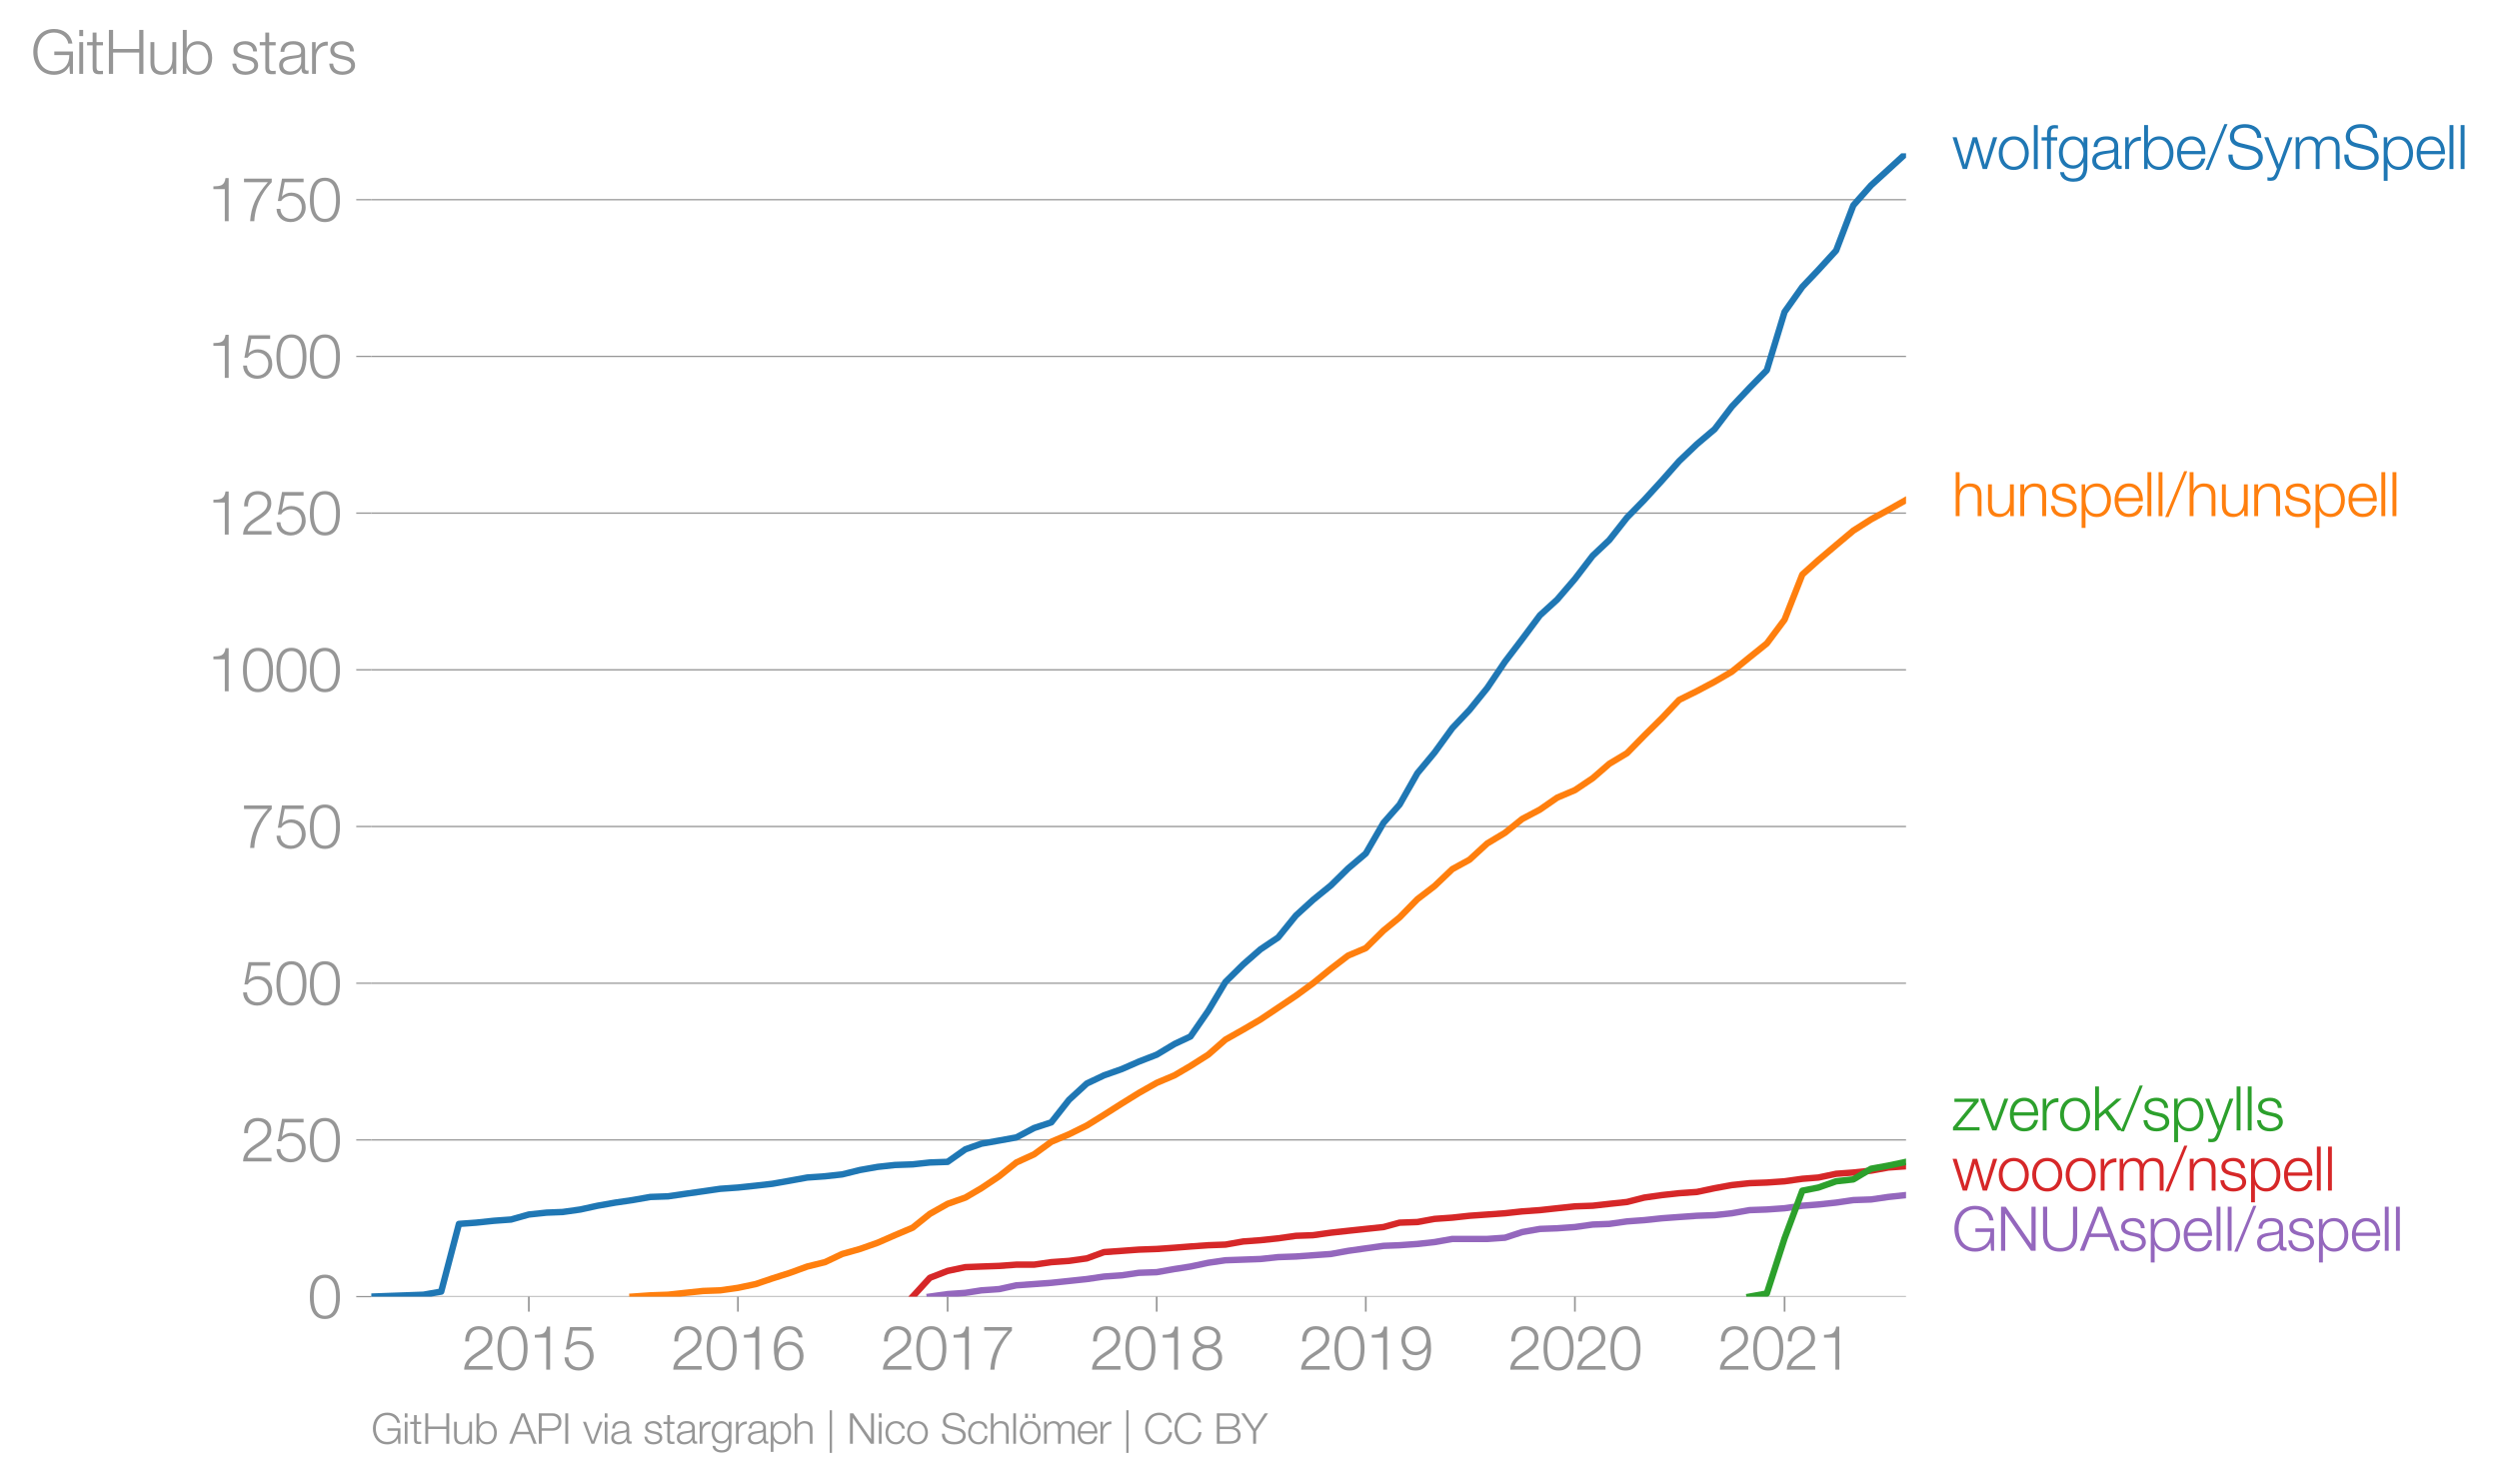<svg height="460.432" viewBox="0 0 581.495 345.324" width="775.327" xmlns="http://www.w3.org/2000/svg" xmlns:xlink="http://www.w3.org/1999/xlink"><defs><style>*{stroke-linecap:butt;stroke-linejoin:round}</style></defs><g id="figure_1"><path d="M0 345.324h581.495V0H0z" style="fill:none" id="patch_1"/><g id="axes_1"><path d="M86.396 301.797h357.12V35.685H86.396z" style="fill:none" id="patch_2"/><g id="matplotlib.axis_1"><g id="xtick_1"><g id="line2d_1"><defs><path d="M0 0v3.5" id="mabd21b6b33" style="stroke:#969696;stroke-width:.4"/></defs><use style="fill:#969696;stroke:#969696;stroke-width:.4" x="123.055" xlink:href="#mabd21b6b33" y="301.797"/></g><g style="fill:#969696" transform="matrix(.14 0 0 -.14 107.488 318.794)" id="text_1"><defs><path d="M3181 371H691c109 602 909 999 1344 1293 583 378 1127 845 1127 1594 0 832-608 1260-1389 1260-973 0-1453-665-1434-1587h403c-12 659 276 1248 1012 1248 544 0 1004-333 1004-915 0-358-128-595-371-845C1626 1658 262 1331 230 0h2951v371z" id="HelveticaNeue-Light-32" transform="scale(.016)"/><path d="M1779 4179c1024 0 1159-1190 1159-1965 0-780-135-1971-1159-1971S621 1434 621 2214c0 775 134 1965 1158 1965zm0 339C474 4518 218 3258 218 2208 218 1165 474-96 1779-96c1306 0 1562 1261 1562 2310 0 1044-256 2304-1562 2304z" id="HelveticaNeue-Light-30" transform="scale(.016)"/><path d="M621 3328h1184V0h403v4480h-326c-122-826-557-838-1261-864v-288z" id="HelveticaNeue-Light-31" transform="scale(.016)"/><path d="M230 1280C250 429 870-96 1702-96c858 0 1556 640 1556 1517 0 902-583 1549-1504 1549-346 0-724-154-948-416l-12 12 288 1485h1958v371H800L365 2099h345c218 339 602 531 999 531 665 0 1145-505 1145-1164 0-653-428-1223-1120-1223-614 0-1081 416-1100 1037H230z" id="HelveticaNeue-Light-35" transform="scale(.016)"/></defs><use xlink:href="#HelveticaNeue-Light-32"/><use x="55.6" xlink:href="#HelveticaNeue-Light-30"/><use x="111.2" xlink:href="#HelveticaNeue-Light-31"/><use x="166.8" xlink:href="#HelveticaNeue-Light-35"/></g></g><g id="xtick_2"><use style="fill:#969696;stroke:#969696;stroke-width:.4" x="171.71" xlink:href="#mabd21b6b33" y="301.797" id="line2d_2"/><g style="fill:#969696" transform="matrix(.14 0 0 -.14 156.144 318.794)" id="text_2"><defs><path d="M1856 2579c685 0 1082-531 1082-1184 0-621-436-1152-1076-1152-780 0-1120 519-1120 1152 0 659 410 1184 1114 1184zm1376 768c-96 781-589 1171-1376 1171-1466 0-1600-1702-1600-2233C256 538 736-96 1824-96c883 0 1517 646 1517 1517 0 877-583 1497-1479 1497-505 0-979-300-1190-742h-13c0 813 192 2003 1235 2003 519 0 864-339 935-832h403z" id="HelveticaNeue-Light-36" transform="scale(.016)"/></defs><use xlink:href="#HelveticaNeue-Light-32"/><use x="55.6" xlink:href="#HelveticaNeue-Light-30"/><use x="111.2" xlink:href="#HelveticaNeue-Light-31"/><use x="166.8" xlink:href="#HelveticaNeue-Light-36"/></g></g><g id="xtick_3"><use style="fill:#969696;stroke:#969696;stroke-width:.4" x="220.5" xlink:href="#mabd21b6b33" y="301.797" id="line2d_3"/><g style="fill:#969696" transform="matrix(.14 0 0 -.14 204.933 318.794)" id="text_3"><defs><path d="M326 4051h2477C1562 2637 1069 1517 960 0h435c103 2086 1255 3469 1811 4051v371H326v-371z" id="HelveticaNeue-Light-37" transform="scale(.016)"/></defs><use xlink:href="#HelveticaNeue-Light-32"/><use x="55.6" xlink:href="#HelveticaNeue-Light-30"/><use x="111.2" xlink:href="#HelveticaNeue-Light-31"/><use x="166.8" xlink:href="#HelveticaNeue-Light-37"/></g></g><g id="xtick_4"><use style="fill:#969696;stroke:#969696;stroke-width:.4" x="269.155" xlink:href="#mabd21b6b33" y="301.797" id="line2d_4"/><g style="fill:#969696" transform="matrix(.14 0 0 -.14 253.59 318.794)" id="text_4"><defs><path d="M1779 243c-627 0-1139 339-1139 1011 0 660 525 986 1139 973 602 13 1139-326 1139-973 0-684-512-1011-1139-1011zm1357 3155c0 768-698 1120-1363 1120-659 0-1357-352-1357-1120 0-492 262-844 730-985v-13c-551-102-896-563-909-1146C237 352 941-96 1779-96c839 0 1543 448 1543 1350 0 602-340 1031-916 1146v13c455 134 730 499 730 985zm-1357-832c-473-12-960 231-960 832 0 512 467 781 960 781 538 0 954-269 954-781 0-576-461-844-954-832z" id="HelveticaNeue-Light-38" transform="scale(.016)"/></defs><use xlink:href="#HelveticaNeue-Light-32"/><use x="55.6" xlink:href="#HelveticaNeue-Light-30"/><use x="111.2" xlink:href="#HelveticaNeue-Light-31"/><use x="166.8" xlink:href="#HelveticaNeue-Light-38"/></g></g><g id="xtick_5"><use style="fill:#969696;stroke:#969696;stroke-width:.4" x="317.811" xlink:href="#mabd21b6b33" y="301.797" id="line2d_5"/><g style="fill:#969696" transform="matrix(.14 0 0 -.14 302.245 318.794)" id="text_5"><defs><path d="M1702 1843c-684 0-1081 531-1081 1184 0 621 435 1152 1075 1152 781 0 1120-518 1120-1152 0-659-410-1184-1114-1184zM326 1075C422 294 915-96 1702-96c1466 0 1600 1702 1600 2234 0 1747-480 2380-1568 2380-883 0-1516-646-1516-1516 0-877 582-1498 1478-1498 506 0 979 301 1190 742h13c0-812-192-2003-1235-2003-518 0-864 339-934 832H326z" id="HelveticaNeue-Light-39" transform="scale(.016)"/></defs><use xlink:href="#HelveticaNeue-Light-32"/><use x="55.6" xlink:href="#HelveticaNeue-Light-30"/><use x="111.2" xlink:href="#HelveticaNeue-Light-31"/><use x="166.8" xlink:href="#HelveticaNeue-Light-39"/></g></g><g id="xtick_6"><use style="fill:#969696;stroke:#969696;stroke-width:.4" x="366.467" xlink:href="#mabd21b6b33" y="301.797" id="line2d_6"/><g style="fill:#969696" transform="matrix(.14 0 0 -.14 350.9 318.794)" id="text_6"><use xlink:href="#HelveticaNeue-Light-32"/><use x="55.6" xlink:href="#HelveticaNeue-Light-30"/><use x="111.2" xlink:href="#HelveticaNeue-Light-32"/><use x="166.8" xlink:href="#HelveticaNeue-Light-30"/></g></g><g id="xtick_7"><use style="fill:#969696;stroke:#969696;stroke-width:.4" x="415.256" xlink:href="#mabd21b6b33" y="301.797" id="line2d_7"/><g style="fill:#969696" transform="matrix(.14 0 0 -.14 399.69 318.794)" id="text_7"><use xlink:href="#HelveticaNeue-Light-32"/><use x="55.6" xlink:href="#HelveticaNeue-Light-30"/><use x="111.2" xlink:href="#HelveticaNeue-Light-32"/><use x="166.8" xlink:href="#HelveticaNeue-Light-31"/></g></g></g><g id="matplotlib.axis_2"><g id="ytick_1"><path clip-path="url(#p9444d46f3d)" d="M86.396 301.797h357.12" style="fill:none;stroke:#969696;stroke-linecap:square;stroke-width:.3" id="line2d_8"/><g id="line2d_9"><defs><path d="M0 0h-3.5" id="m51f6a189d1" style="stroke:#969696;stroke-width:.3"/></defs><use style="fill:#969696;stroke:#969696;stroke-width:.3" x="86.396" xlink:href="#m51f6a189d1" y="301.797"/></g><use xlink:href="#HelveticaNeue-Light-30" style="fill:#969696" transform="matrix(.14 0 0 -.14 71.613 306.795)" id="text_8"/></g><g id="ytick_2"><path clip-path="url(#p9444d46f3d)" d="M86.396 265.323h357.12" style="fill:none;stroke:#969696;stroke-linecap:square;stroke-width:.3" id="line2d_10"/><use style="fill:#969696;stroke:#969696;stroke-width:.3" x="86.396" xlink:href="#m51f6a189d1" y="265.323" id="line2d_11"/><g style="fill:#969696" transform="matrix(.14 0 0 -.14 56.047 270.322)" id="text_9"><use xlink:href="#HelveticaNeue-Light-32"/><use x="55.6" xlink:href="#HelveticaNeue-Light-35"/><use x="111.2" xlink:href="#HelveticaNeue-Light-30"/></g></g><g id="ytick_3"><path clip-path="url(#p9444d46f3d)" d="M86.396 228.85h357.12" style="fill:none;stroke:#969696;stroke-linecap:square;stroke-width:.3" id="line2d_12"/><use style="fill:#969696;stroke:#969696;stroke-width:.3" x="86.396" xlink:href="#m51f6a189d1" y="228.85" id="line2d_13"/><g style="fill:#969696" transform="matrix(.14 0 0 -.14 56.047 233.848)" id="text_10"><use xlink:href="#HelveticaNeue-Light-35"/><use x="55.6" xlink:href="#HelveticaNeue-Light-30"/><use x="111.2" xlink:href="#HelveticaNeue-Light-30"/></g></g><g id="ytick_4"><path clip-path="url(#p9444d46f3d)" d="M86.396 192.376h357.12" style="fill:none;stroke:#969696;stroke-linecap:square;stroke-width:.3" id="line2d_14"/><use style="fill:#969696;stroke:#969696;stroke-width:.3" x="86.396" xlink:href="#m51f6a189d1" y="192.376" id="line2d_15"/><g style="fill:#969696" transform="matrix(.14 0 0 -.14 56.047 197.374)" id="text_11"><use xlink:href="#HelveticaNeue-Light-37"/><use x="55.6" xlink:href="#HelveticaNeue-Light-35"/><use x="111.2" xlink:href="#HelveticaNeue-Light-30"/></g></g><g id="ytick_5"><path clip-path="url(#p9444d46f3d)" d="M86.396 155.902h357.12" style="fill:none;stroke:#969696;stroke-linecap:square;stroke-width:.3" id="line2d_16"/><use style="fill:#969696;stroke:#969696;stroke-width:.3" x="86.396" xlink:href="#m51f6a189d1" y="155.902" id="line2d_17"/><g style="fill:#969696" transform="matrix(.14 0 0 -.14 48.264 160.9)" id="text_12"><use xlink:href="#HelveticaNeue-Light-31"/><use x="55.6" xlink:href="#HelveticaNeue-Light-30"/><use x="111.2" xlink:href="#HelveticaNeue-Light-30"/><use x="166.8" xlink:href="#HelveticaNeue-Light-30"/></g></g><g id="ytick_6"><path clip-path="url(#p9444d46f3d)" d="M86.396 119.429h357.12" style="fill:none;stroke:#969696;stroke-linecap:square;stroke-width:.3" id="line2d_18"/><use style="fill:#969696;stroke:#969696;stroke-width:.3" x="86.396" xlink:href="#m51f6a189d1" y="119.429" id="line2d_19"/><g style="fill:#969696" transform="matrix(.14 0 0 -.14 48.264 124.427)" id="text_13"><use xlink:href="#HelveticaNeue-Light-31"/><use x="55.6" xlink:href="#HelveticaNeue-Light-32"/><use x="111.2" xlink:href="#HelveticaNeue-Light-35"/><use x="166.8" xlink:href="#HelveticaNeue-Light-30"/></g></g><g id="ytick_7"><path clip-path="url(#p9444d46f3d)" d="M86.396 82.955h357.12" style="fill:none;stroke:#969696;stroke-linecap:square;stroke-width:.3" id="line2d_20"/><use style="fill:#969696;stroke:#969696;stroke-width:.3" x="86.396" xlink:href="#m51f6a189d1" y="82.955" id="line2d_21"/><g style="fill:#969696" transform="matrix(.14 0 0 -.14 48.264 87.953)" id="text_14"><use xlink:href="#HelveticaNeue-Light-31"/><use x="55.6" xlink:href="#HelveticaNeue-Light-35"/><use x="111.2" xlink:href="#HelveticaNeue-Light-30"/><use x="166.8" xlink:href="#HelveticaNeue-Light-30"/></g></g><g id="ytick_8"><path clip-path="url(#p9444d46f3d)" d="M86.396 46.481h357.12" style="fill:none;stroke:#969696;stroke-linecap:square;stroke-width:.3" id="line2d_22"/><use style="fill:#969696;stroke:#969696;stroke-width:.3" x="86.396" xlink:href="#m51f6a189d1" y="46.481" id="line2d_23"/><g style="fill:#969696" transform="matrix(.14 0 0 -.14 48.264 51.48)" id="text_15"><use xlink:href="#HelveticaNeue-Light-31"/><use x="55.6" xlink:href="#HelveticaNeue-Light-37"/><use x="111.2" xlink:href="#HelveticaNeue-Light-35"/><use x="166.8" xlink:href="#HelveticaNeue-Light-30"/></g></g><g style="fill:#969696" transform="matrix(.14 0 0 -.14 7.2 17.197)" id="text_16"><defs><path d="M4365 2323H2426v-371h1555c19-966-570-1677-1581-1677-1210 0-1722 1011-1722 2010 0 998 512 2009 1722 2009 870 0 1414-620 1472-1145h435c-166 998-947 1517-1907 1517-1440 0-2157-1133-2157-2381S960-96 2400-96c659 0 1274 275 1581 928h13l57-832h314v2323z" id="HelveticaNeue-Light-47" transform="scale(.016)"/><path d="M390 0h404v3302H390V0zm0 3923h404v647H390v-647z" id="HelveticaNeue-Light-69" transform="scale(.016)"/><path d="M1024 4294H621v-992H45v-339h576V704c-7-563 179-742 717-742 121 0 236 12 358 12v346c-115-13-230-19-346-19-288 19-326 173-326 435v2227h672v339h-672v992z" id="HelveticaNeue-Light-74" transform="scale(.016)"/><path d="M461 0h435v2214h2714V0h435v4570h-435V2586H896v1984H461V0z" id="HelveticaNeue-Light-48" transform="scale(.016)"/><path d="M3059 3302h-403V1568c0-672-301-1325-992-1325-640 0-864 314-883 909v2150H378V1158C378 390 704-96 1536-96c493 0 928 250 1139 691h13V0h371v3302z" id="HelveticaNeue-Light-75" transform="scale(.016)"/><path d="M3027 1651c0-685-313-1408-1081-1408-858 0-1159 723-1159 1408s301 1408 1159 1408c768 0 1081-723 1081-1408zM384 0h371v627h13C954 179 1414-96 1946-96c1004 0 1484 813 1484 1747 0 935-480 1747-1484 1747-493 0-973-249-1146-723h-13v1895H384V0z" id="HelveticaNeue-Light-62" transform="scale(.016)"/><path d="M2765 2336c-26 717-551 1062-1210 1062-582 0-1241-256-1241-928 0-563 396-742 921-883l519-115c364-90 723-218 723-602 0-460-525-627-903-627-537 0-940 282-972 826H198C262 262 787-96 1555-96c615 0 1325 275 1325 992 0 576-480 845-941 915l-537 122c-276 70-685 198-685 557 0 428 422 569 781 569 460 0 844-224 864-723h403z" id="HelveticaNeue-Light-73" transform="scale(.016)"/><path d="M2496 1280c6-646-538-1037-1152-1037-378 0-736 250-736 653 0 646 851 640 1536 762 109 19 288 51 339 147h13v-525zM749 2291c13 538 384 768 883 768 474 0 864-134 864-678 0-365-186-410-518-448-871-103-1773-135-1773-1063 0-665 499-966 1107-966 634 0 922 243 1203 672h13c0-346 64-576 474-576 108 0 172 6 262 26v339c-32-13-83-26-128-26-160 0-237 90-237 243v1754c0 883-633 1062-1216 1062-755 0-1299-332-1337-1107h403z" id="HelveticaNeue-Light-61" transform="scale(.016)"/><path d="M384 0h403v1760c0 685 499 1222 1229 1184v403c-595 26-1043-288-1248-819h-13v774H384V0z" id="HelveticaNeue-Light-72" transform="scale(.016)"/></defs><use xlink:href="#HelveticaNeue-Light-47"/><use x="74.1" xlink:href="#HelveticaNeue-Light-69"/><use x="92.6" xlink:href="#HelveticaNeue-Light-74"/><use x="122.2" xlink:href="#HelveticaNeue-Light-48"/><use x="192.6" xlink:href="#HelveticaNeue-Light-75"/><use x="246.3" xlink:href="#HelveticaNeue-Light-62"/><use x="303.7" xlink:href="#HelveticaNeue-Light-20"/><use x="331.5" xlink:href="#HelveticaNeue-Light-73"/><use x="379.6" xlink:href="#HelveticaNeue-Light-74"/><use x="409.2" xlink:href="#HelveticaNeue-Light-61"/><use x="461.1" xlink:href="#HelveticaNeue-Light-72"/><use x="492.6" xlink:href="#HelveticaNeue-Light-73"/></g></g><path clip-path="url(#p9444d46f3d)" d="m216.367 301.797 4.133-.584 4.132-.291 3.732-.584 4.133-.292 3.999-.875 4.132-.292 4-.292 4.132-.437 4.132-.438 4-.584 4.132-.291 3.999-.584 4.132-.146 4.133-.73 3.732-.583 4.133-.875 3.999-.584 4.132-.146 4-.146 4.132-.437 4.132-.146 4-.292 4.132-.292 3.999-.73 4.132-.583 4.132-.583 3.733-.146 4.132-.292 4-.438 4.132-.73h8.131l4.133-.291 3.999-1.313 4.132-.73 4-.146 4.132-.291 4.132-.584 3.866-.146 4.132-.583 4-.292 4.132-.438 4-.292 4.131-.291 4.133-.146 3.999-.438 4.132-.73 4-.145 4.132-.292 4.132-.584 3.733-.292 4.132-.437 4-.584 4.132-.146 3.999-.583 4.132-.438" style="fill:none;stroke:#9467bd;stroke-linecap:square;stroke-width:1.5" id="line2d_24"/><path clip-path="url(#p9444d46f3d)" d="m212.368 301.797 4-4.377 4.132-1.605 4.132-.875 3.732-.146 4.133-.146 3.999-.292h4.132l4-.583 4.132-.292 4.132-.584 4-1.459 4.132-.291 3.999-.292 4.132-.146 4.133-.292 3.732-.292 4.133-.291 3.999-.146 4.132-.73 4-.292 4.132-.437 4.132-.584 4-.146 4.132-.583 3.999-.438 4.132-.438 4.132-.437 3.733-1.022 4.132-.145 4-.73 4.132-.292 3.999-.437 4.132-.292 4.133-.292 3.999-.438 4.132-.291 4-.438 4.132-.438 4.132-.146 3.866-.437 4.132-.438 4-1.021 4.132-.584 4-.438 4.131-.291 4.133-.876 3.999-.73 4.132-.437 4-.146 4.132-.292 4.132-.583 3.733-.292 4.132-.875 4-.292 4.132-.438 3.999-.73 4.132-.291" style="fill:none;stroke:#d62728;stroke-linecap:square;stroke-width:1.5" id="line2d_25"/><path clip-path="url(#p9444d46f3d)" d="m407.124 301.797 4-.73 4.132-12.838 4.132-11.088 3.733-.73 4.132-1.459 4-.437 4.132-2.48 3.999-.73 4.132-.875" style="fill:none;stroke:#2ca02c;stroke-linecap:square;stroke-width:1.5" id="line2d_26"/><g style="fill:#1f77b4" transform="matrix(.14 0 0 -.14 454.23 39.347)" id="text_17"><defs><path d="M1114 0h441l807 2778h12L3187 0h442l1062 3302h-429L3418 474h-13l-807 2828h-454L1338 474h-13L480 3302H51L1114 0z" id="HelveticaNeue-Light-77" transform="scale(.016)"/><path d="M1779 3398c-1011 0-1561-800-1561-1747S768-96 1779-96s1562 800 1562 1747-551 1747-1562 1747zm0-339c775 0 1159-704 1159-1408S2554 243 1779 243c-774 0-1158 704-1158 1408s384 1408 1158 1408z" id="HelveticaNeue-Light-6f" transform="scale(.016)"/><path d="M390 0h404v4570H390V0z" id="HelveticaNeue-Light-6c" transform="scale(.016)"/><path d="M1658 3302h-653v288c6 359-7 640 441 640 96 0 186-12 295-32v346c-128 19-224 26-339 26-647 0-807-397-800-967v-301H38v-339h564V0h403v2963h653v339z" id="HelveticaNeue-Light-66" transform="scale(.016)"/><path d="M1709 378c-743 0-1088 646-1088 1312 0 684 320 1369 1088 1369 761 0 1062-723 1062-1369 0-672-365-1312-1062-1312zm1465 2924h-403v-569h-13c-160 365-569 665-1049 665-954 0-1491-755-1491-1664C218 794 653 38 1709 38c473 0 864 276 1049 679h13V269c0-807-320-1248-1062-1248-448 0-877 173-967 659H339c58-704 711-998 1370-998 1081 0 1459 601 1465 1587v3033z" id="HelveticaNeue-Light-67" transform="scale(.016)"/><path d="M3162 1542c32 928-391 1856-1453 1856-1050 0-1491-876-1491-1747C218 710 659-96 1709-96c832 0 1267 435 1440 1184h-403c-128-499-448-845-1037-845-775 0-1082 711-1088 1299h2541zM621 1882c64 601 429 1177 1088 1177 653 0 1030-569 1049-1177H621z" id="HelveticaNeue-Light-65" transform="scale(.016)"/><path d="m262-96 1952 4762h-326L-83-96h345z" id="HelveticaNeue-Light-2f" transform="scale(.016)"/><path d="M230 1504C179 390 973-96 2054-96c1620 0 1748 992 1748 1306 0 748-538 1030-1184 1203l-1114 275c-371 90-691 269-691 698 0 678 550 908 1145 908 647 0 1223-352 1248-1049h436c6 934-788 1421-1690 1421-1286 0-1574-839-1574-1287 0-710 492-966 1030-1101l1018-249c422-103 940-307 940-826 0-665-729-928-1209-928-832 0-1511 288-1491 1229H230z" id="HelveticaNeue-Light-53" transform="scale(.016)"/><path d="m1331 13-141-378c-134-307-217-518-576-518-89 0-179 13-275 32v-339c64-26 147-26 307-32 506 0 640 160 871 716l1433 3808h-403L1530 486 442 3302H13L1331 13z" id="HelveticaNeue-Light-79" transform="scale(.016)"/><path d="M384 0h403v1843c7 691 288 1216 986 1216 512 0 697-371 691-819V0h403v1869c0 614 199 1190 896 1190 576 0 781-294 781-838V0h403v2240c0 781-371 1158-1094 1158-435 0-851-211-1050-646-121 435-512 646-947 646-525 0-870-256-1082-652h-19v556H384V0z" id="HelveticaNeue-Light-6d" transform="scale(.016)"/><path d="M3027 1651c0-685-313-1408-1081-1408-858 0-1159 723-1159 1408 0 749 269 1408 1159 1408 768 0 1081-723 1081-1408zM384-1222h403V627h13C973 154 1453-96 1946-96c1004 0 1484 813 1484 1747 0 935-480 1747-1484 1747-532 0-992-275-1178-723h-13v627H384v-4524z" id="HelveticaNeue-Light-70" transform="scale(.016)"/></defs><use xlink:href="#HelveticaNeue-Light-77"/><use x="74.1" xlink:href="#HelveticaNeue-Light-6f"/><use x="129.7" xlink:href="#HelveticaNeue-Light-6c"/><use x="148.2" xlink:href="#HelveticaNeue-Light-66"/><use x="174.1" xlink:href="#HelveticaNeue-Light-67"/><use x="229.7" xlink:href="#HelveticaNeue-Light-61"/><use x="281.6" xlink:href="#HelveticaNeue-Light-72"/><use x="313.1" xlink:href="#HelveticaNeue-Light-62"/><use x="370.5" xlink:href="#HelveticaNeue-Light-65"/><use x="422.4" xlink:href="#HelveticaNeue-Light-2f"/><use x="455.7" xlink:href="#HelveticaNeue-Light-53"/><use x="518.7" xlink:href="#HelveticaNeue-Light-79"/><use x="565" xlink:href="#HelveticaNeue-Light-6d"/><use x="648.3" xlink:href="#HelveticaNeue-Light-53"/><use x="711.3" xlink:href="#HelveticaNeue-Light-70"/><use x="768.7" xlink:href="#HelveticaNeue-Light-65"/><use x="820.6" xlink:href="#HelveticaNeue-Light-6c"/><use x="839.1" xlink:href="#HelveticaNeue-Light-6c"/></g><g style="fill:#ff7f0e" transform="matrix(.14 0 0 -.14 454.23 120.132)" id="text_18"><defs><path d="M378 0h403v1926c13 647 397 1133 1037 1133 652 0 838-429 838-998V0h403v2125c0 787-281 1273-1209 1273-468 0-909-268-1056-665h-13v1837H378V0z" id="HelveticaNeue-Light-68" transform="scale(.016)"/><path d="M378 0h403v1926c13 647 397 1133 1037 1133 652 0 838-429 838-998V0h403v2125c0 787-281 1273-1209 1273-468 0-909-268-1056-665h-13v569H378V0z" id="HelveticaNeue-Light-6e" transform="scale(.016)"/></defs><use xlink:href="#HelveticaNeue-Light-68"/><use x="53.7" xlink:href="#HelveticaNeue-Light-75"/><use x="107.4" xlink:href="#HelveticaNeue-Light-6e"/><use x="161.1" xlink:href="#HelveticaNeue-Light-73"/><use x="209.2" xlink:href="#HelveticaNeue-Light-70"/><use x="266.6" xlink:href="#HelveticaNeue-Light-65"/><use x="318.5" xlink:href="#HelveticaNeue-Light-6c"/><use x="337" xlink:href="#HelveticaNeue-Light-6c"/><use x="355.5" xlink:href="#HelveticaNeue-Light-2f"/><use x="388.8" xlink:href="#HelveticaNeue-Light-68"/><use x="442.5" xlink:href="#HelveticaNeue-Light-75"/><use x="496.2" xlink:href="#HelveticaNeue-Light-6e"/><use x="549.9" xlink:href="#HelveticaNeue-Light-73"/><use x="598" xlink:href="#HelveticaNeue-Light-70"/><use x="655.4" xlink:href="#HelveticaNeue-Light-65"/><use x="707.3" xlink:href="#HelveticaNeue-Light-6c"/><use x="725.8" xlink:href="#HelveticaNeue-Light-6c"/></g><g style="fill:#2ca02c" transform="matrix(.14 0 0 -.14 454.23 263.114)" id="text_19"><defs><path d="M2765 3014v288H243v-339h2010L96 326V0h2758v339H582l2183 2675z" id="HelveticaNeue-Light-7a" transform="scale(.016)"/><path d="M1286 0h429l1235 3302h-416L1510 403h-12L461 3302H13L1286 0z" id="HelveticaNeue-Light-76" transform="scale(.016)"/><path d="M384 0h403v1254l653 544L2746 0h505L1747 2080l1408 1222h-537L787 1702v2868H384V0z" id="HelveticaNeue-Light-6b" transform="scale(.016)"/></defs><use xlink:href="#HelveticaNeue-Light-7a"/><use x="46.3" xlink:href="#HelveticaNeue-Light-76"/><use x="92.6" xlink:href="#HelveticaNeue-Light-65"/><use x="144.5" xlink:href="#HelveticaNeue-Light-72"/><use x="176" xlink:href="#HelveticaNeue-Light-6f"/><use x="231.6" xlink:href="#HelveticaNeue-Light-6b"/><use x="281.6" xlink:href="#HelveticaNeue-Light-2f"/><use x="314.9" xlink:href="#HelveticaNeue-Light-73"/><use x="363" xlink:href="#HelveticaNeue-Light-70"/><use x="420.4" xlink:href="#HelveticaNeue-Light-79"/><use x="466.7" xlink:href="#HelveticaNeue-Light-6c"/><use x="485.2" xlink:href="#HelveticaNeue-Light-6c"/><use x="503.7" xlink:href="#HelveticaNeue-Light-73"/></g><g style="fill:#d62728" transform="matrix(.14 0 0 -.14 454.23 277.114)" id="text_20"><use xlink:href="#HelveticaNeue-Light-77"/><use x="74.1" xlink:href="#HelveticaNeue-Light-6f"/><use x="129.7" xlink:href="#HelveticaNeue-Light-6f"/><use x="185.3" xlink:href="#HelveticaNeue-Light-6f"/><use x="240.9" xlink:href="#HelveticaNeue-Light-72"/><use x="272.4" xlink:href="#HelveticaNeue-Light-6d"/><use x="355.7" xlink:href="#HelveticaNeue-Light-2f"/><use x="389" xlink:href="#HelveticaNeue-Light-6e"/><use x="442.7" xlink:href="#HelveticaNeue-Light-73"/><use x="490.8" xlink:href="#HelveticaNeue-Light-70"/><use x="548.2" xlink:href="#HelveticaNeue-Light-65"/><use x="600.1" xlink:href="#HelveticaNeue-Light-6c"/><use x="618.6" xlink:href="#HelveticaNeue-Light-6c"/></g><g style="fill:#9467bd" transform="matrix(.14 0 0 -.14 454.23 291.114)" id="text_21"><defs><path d="M454 0h436v3866h12L3565 0h486v4570h-435V704h-13L941 4570H454V0z" id="HelveticaNeue-Light-4e" transform="scale(.016)"/><path d="M416 1645C416 704 922-96 2189-96c1273 0 1779 800 1779 1741v2925h-435V1741c6-1063-499-1466-1344-1466-839 0-1344 403-1338 1466v2829H416V1645z" id="HelveticaNeue-Light-55" transform="scale(.016)"/><path d="M-45 0h467l551 1421h2080L3610 0h467L2285 4570h-487L-45 0zm2067 4134 884-2342H1107l915 2342z" id="HelveticaNeue-Light-41" transform="scale(.016)"/></defs><use xlink:href="#HelveticaNeue-Light-47"/><use x="74.1" xlink:href="#HelveticaNeue-Light-4e"/><use x="144.5" xlink:href="#HelveticaNeue-Light-55"/><use x="213" xlink:href="#HelveticaNeue-Light-41"/><use x="276" xlink:href="#HelveticaNeue-Light-73"/><use x="324.1" xlink:href="#HelveticaNeue-Light-70"/><use x="381.5" xlink:href="#HelveticaNeue-Light-65"/><use x="433.4" xlink:href="#HelveticaNeue-Light-6c"/><use x="451.9" xlink:href="#HelveticaNeue-Light-6c"/><use x="470.4" xlink:href="#HelveticaNeue-Light-2f"/><use x="503.7" xlink:href="#HelveticaNeue-Light-61"/><use x="555.6" xlink:href="#HelveticaNeue-Light-73"/><use x="603.7" xlink:href="#HelveticaNeue-Light-70"/><use x="661.1" xlink:href="#HelveticaNeue-Light-65"/><use x="713" xlink:href="#HelveticaNeue-Light-6c"/><use x="731.5" xlink:href="#HelveticaNeue-Light-6c"/></g><g style="fill:#969696" transform="matrix(.097 0 0 -.097 86.396 336.044)" id="text_22"><defs><path d="M461 0h435v1958h1594c819 0 1356 480 1356 1306s-537 1306-1356 1306H461V0zm435 4198h1498c601 0 1017-307 1017-934s-416-934-1017-934H896v1868z" id="HelveticaNeue-Light-50" transform="scale(.016)"/><path d="M493 0h435v4570H493V0z" id="HelveticaNeue-Light-49" transform="scale(.016)"/><path d="M544-1370h339v6400H544v-6400z" id="HelveticaNeue-Light-7c" transform="scale(.016)"/><path d="M3117 2266c-90 755-634 1132-1338 1132-1011 0-1561-800-1561-1747S768-96 1779-96c736 0 1255 486 1363 1280h-403c-51-550-461-941-960-941-774 0-1158 704-1158 1408s384 1408 1158 1408c525 0 826-301 935-793h403z" id="HelveticaNeue-Light-63" transform="scale(.016)"/><path d="M1779 3398c-1011 0-1561-800-1561-1747S768-96 1779-96s1562 800 1562 1747-551 1747-1562 1747zm0-339c775 0 1159-704 1159-1408S2554 243 1779 243c-774 0-1158 704-1158 1408s384 1408 1158 1408zm787 813v646h-435v-646h435zm-1132 0v646H998v-646h436z" id="HelveticaNeue-Light-f6" transform="scale(.016)"/><path d="M4237 3187c-115 960-973 1479-1837 1479-1440 0-2157-1133-2157-2381S960-96 2400-96c1069 0 1779 717 1901 1837h-435c-84-813-621-1466-1466-1466-1210 0-1722 1011-1722 2010 0 998 512 2009 1722 2009 666 0 1248-403 1402-1107h435z" id="HelveticaNeue-Light-43" transform="scale(.016)"/><path d="M896 2195h1498c761 0 1203-301 1203-883 0-730-557-947-1203-941H896v1824zM461 0h1933c1484 0 1638 864 1638 1299 0 595-378 1037-966 1114v13c473 102 793 544 793 1024 0 851-697 1120-1465 1120H461V0zm435 4198h1498c678 0 1030-288 1030-857 0-429-333-775-1030-775H896v1632z" id="HelveticaNeue-Light-42" transform="scale(.016)"/><path d="M1734 0h436v1882l1804 2688h-518L1958 2253 454 4570H-64l1798-2688V0z" id="HelveticaNeue-Light-59" transform="scale(.016)"/></defs><use xlink:href="#HelveticaNeue-Light-47"/><use x="74.1" xlink:href="#HelveticaNeue-Light-69"/><use x="92.6" xlink:href="#HelveticaNeue-Light-74"/><use x="122.2" xlink:href="#HelveticaNeue-Light-48"/><use x="192.6" xlink:href="#HelveticaNeue-Light-75"/><use x="246.3" xlink:href="#HelveticaNeue-Light-62"/><use x="303.7" xlink:href="#HelveticaNeue-Light-20"/><use x="331.5" xlink:href="#HelveticaNeue-Light-41"/><use x="394.5" xlink:href="#HelveticaNeue-Light-50"/><use x="457.5" xlink:href="#HelveticaNeue-Light-49"/><use x="479.7" xlink:href="#HelveticaNeue-Light-20"/><use x="507.5" xlink:href="#HelveticaNeue-Light-76"/><use x="553.8" xlink:href="#HelveticaNeue-Light-69"/><use x="572.3" xlink:href="#HelveticaNeue-Light-61"/><use x="624.2" xlink:href="#HelveticaNeue-Light-20"/><use x="652" xlink:href="#HelveticaNeue-Light-73"/><use x="700.1" xlink:href="#HelveticaNeue-Light-74"/><use x="729.7" xlink:href="#HelveticaNeue-Light-61"/><use x="781.6" xlink:href="#HelveticaNeue-Light-72"/><use x="813.1" xlink:href="#HelveticaNeue-Light-67"/><use x="868.7" xlink:href="#HelveticaNeue-Light-72"/><use x="900.2" xlink:href="#HelveticaNeue-Light-61"/><use x="952.1" xlink:href="#HelveticaNeue-Light-70"/><use x="1009.5" xlink:href="#HelveticaNeue-Light-68"/><use x="1063.2" xlink:href="#HelveticaNeue-Light-20"/><use x="1091" xlink:href="#HelveticaNeue-Light-7c"/><use x="1113.2" xlink:href="#HelveticaNeue-Light-20"/><use x="1141" xlink:href="#HelveticaNeue-Light-4e"/><use x="1211.4" xlink:href="#HelveticaNeue-Light-69"/><use x="1229.9" xlink:href="#HelveticaNeue-Light-63"/><use x="1281.8" xlink:href="#HelveticaNeue-Light-6f"/><use x="1337.4" xlink:href="#HelveticaNeue-Light-20"/><use x="1365.2" xlink:href="#HelveticaNeue-Light-53"/><use x="1428.2" xlink:href="#HelveticaNeue-Light-63"/><use x="1480.1" xlink:href="#HelveticaNeue-Light-68"/><use x="1533.8" xlink:href="#HelveticaNeue-Light-6c"/><use x="1552.3" xlink:href="#HelveticaNeue-Light-f6"/><use x="1607.9" xlink:href="#HelveticaNeue-Light-6d"/><use x="1691.2" xlink:href="#HelveticaNeue-Light-65"/><use x="1743.1" xlink:href="#HelveticaNeue-Light-72"/><use x="1774.6" xlink:href="#HelveticaNeue-Light-20"/><use x="1802.4" xlink:href="#HelveticaNeue-Light-7c"/><use x="1824.6" xlink:href="#HelveticaNeue-Light-20"/><use x="1852.4" xlink:href="#HelveticaNeue-Light-43"/><use x="1922.8" xlink:href="#HelveticaNeue-Light-43"/><use x="1993.2" xlink:href="#HelveticaNeue-Light-20"/><use x="2021" xlink:href="#HelveticaNeue-Light-42"/><use x="2087.7" xlink:href="#HelveticaNeue-Light-59"/></g><path clip-path="url(#p9444d46f3d)" d="m147.183 301.797 4.132-.292 4.132-.146 4-.437 4.132-.438 4-.146 4.131-.584 4.133-.875 3.866-1.313 4.132-1.313 4-1.459 4.132-1.021 3.999-1.897 4.132-1.167 4.133-1.459 3.999-1.75 4.132-1.751 4-3.21 4.132-2.334 4.132-1.46 3.732-2.188 4.133-2.772 3.999-3.21 4.132-1.896 4-2.918 4.132-1.75 4.132-2.043 4-2.48 4.132-2.627 3.999-2.48 4.132-2.334 4.133-1.75 3.732-2.19 4.133-2.625 3.999-3.502 4.132-2.334 4-2.334 4.132-2.772 4.132-2.772 4-2.918 4.132-3.356 3.999-3.064 4.132-1.75 4.132-4.086 3.733-3.063 4.132-4.231 4-3.064 4.132-3.94 3.999-2.188 4.132-3.793 4.133-2.48 3.999-3.21 4.132-2.188 4-2.772 4.132-1.751 4.132-2.772 3.866-3.356 4.132-2.48 4-4.085 4.132-4.085 4-4.23 4.131-2.043 4.133-2.189 3.999-2.334 4.132-3.356 4-3.21 4.132-5.543 4.132-10.505 3.733-3.355 4.132-3.502 4-3.355 4.132-2.626 3.999-2.189 4.132-2.334" style="fill:none;stroke:#ff7f0e;stroke-linecap:square;stroke-width:1.5" id="line2d_27"/><path clip-path="url(#p9444d46f3d)" d="m86.396 301.797 4-.146 4.132-.146 3.999-.146 4.132-.73 4.133-15.756 3.999-.292 4.132-.437 4-.292 4.132-1.167 4.132-.438 3.733-.146 4.132-.583 4-.876 4.132-.73 3.999-.583 4.132-.73 4.132-.145 4-.584 4.132-.583 4-.584 4.131-.292 4.133-.437 3.866-.438 4.132-.73 4-.729 4.132-.292 3.999-.437 4.132-1.022 4.133-.73 3.999-.437 4.132-.146 4-.437 4.132-.146 4.132-2.918 3.732-1.313 4.133-.73 3.999-.73 4.132-2.188 4-1.313 4.132-5.252 4.132-3.793 4-1.897 4.132-1.459 3.999-1.75 4.132-1.605 4.133-2.48 3.732-1.751 4.133-5.982 3.999-6.711 4.132-4.085 4-3.502 4.132-2.772 4.132-5.106 4-3.647 4.132-3.356 3.999-3.94 4.132-3.5 4.132-7.15 3.733-4.23 4.132-7.295 4-4.815 4.132-5.69 3.999-4.23 4.132-5.107 4.133-6.127 3.999-5.253 4.132-5.544 4-3.647 4.132-4.814 4.132-5.399 3.866-3.647 4.132-5.252 4-4.085 4.132-4.523 4-4.523 4.131-3.939 4.133-3.501 3.999-5.253 4.132-4.376 4-4.085 4.132-13.569 4.132-5.835 3.733-3.94 4.132-4.522 4-10.505 4.132-4.668 3.999-3.648 4.132-3.793" style="fill:none;stroke:#1f77b4;stroke-linecap:square;stroke-width:1.5" id="line2d_28"/></g></g><defs><clipPath id="p9444d46f3d"><path d="M86.396 35.685h357.12v266.112H86.396z"/></clipPath></defs></svg>